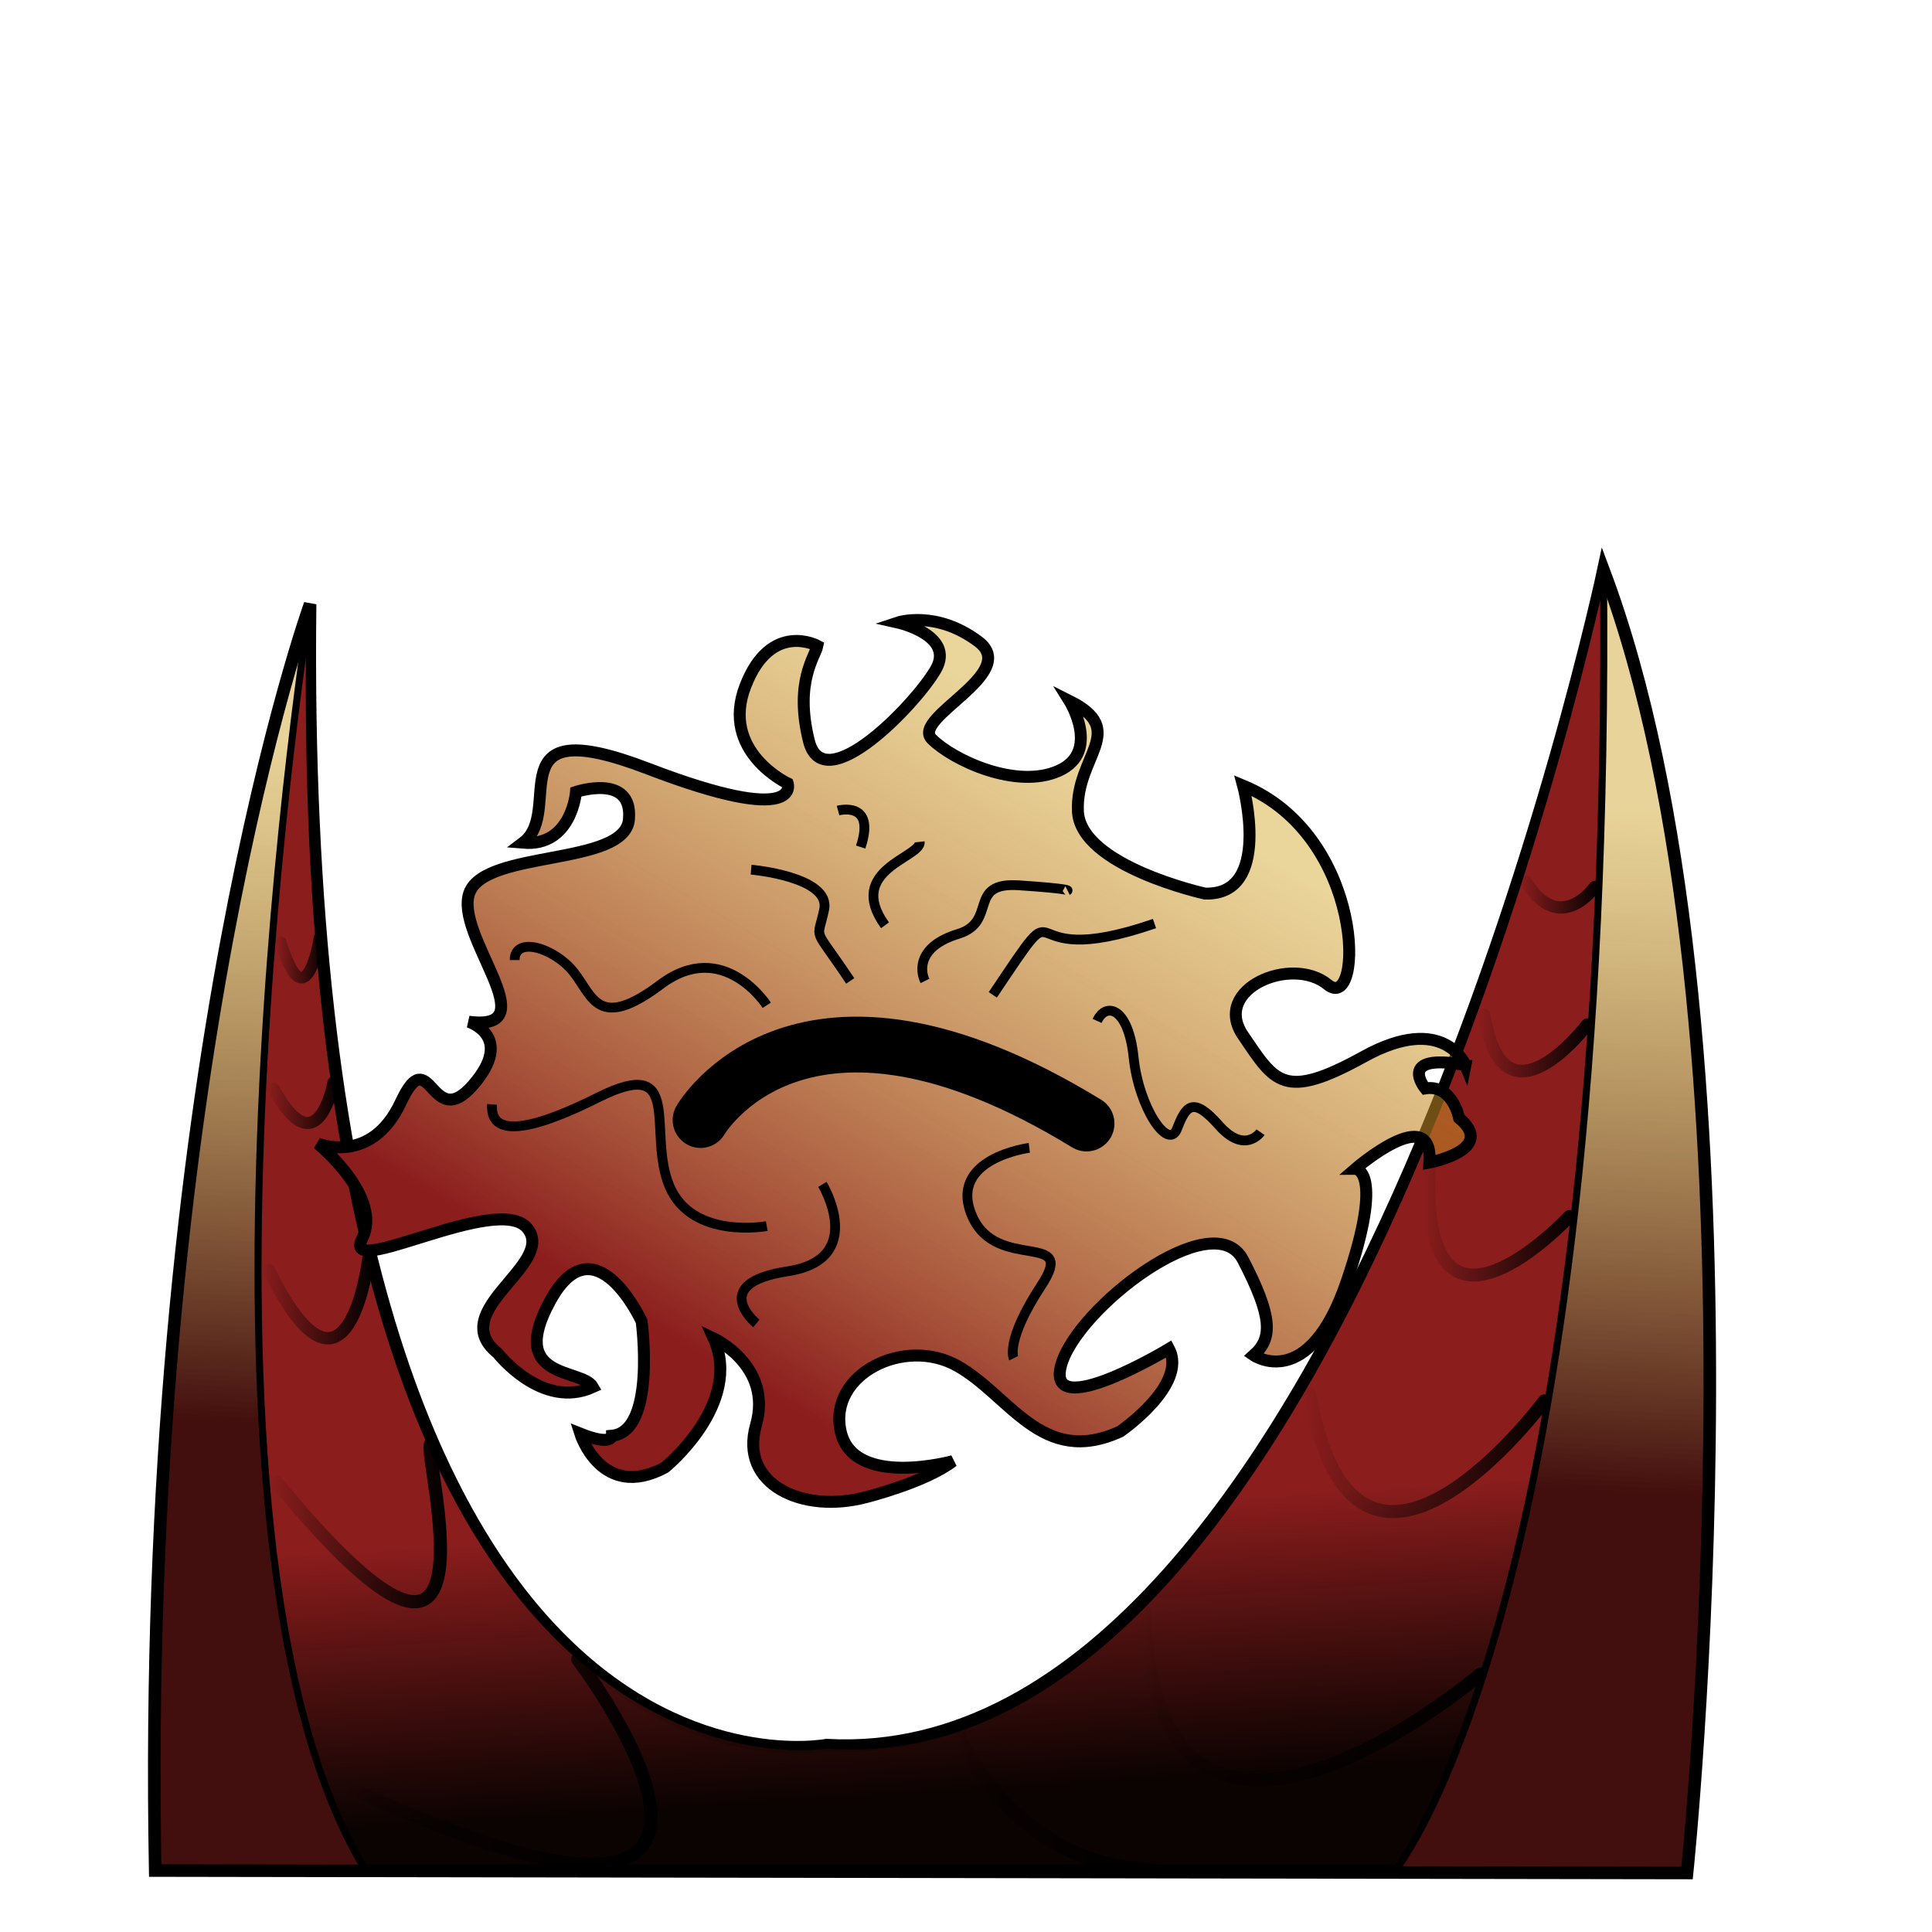 <?xml version="1.0" encoding="UTF-8" standalone="no"?>
<!-- Created with Inkscape (http://www.inkscape.org/) -->

<svg
   xmlns:dc="http://purl.org/dc/elements/1.1/"
   xmlns:cc="http://creativecommons.org/ns#"
   xmlns:rdf="http://www.w3.org/1999/02/22-rdf-syntax-ns#"
   xmlns:svg="http://www.w3.org/2000/svg"
   xmlns="http://www.w3.org/2000/svg"
   xmlns:xlink="http://www.w3.org/1999/xlink"
   xmlns:sodipodi="http://sodipodi.sourceforge.net/DTD/sodipodi-0.dtd"
   xmlns:inkscape="http://www.inkscape.org/namespaces/inkscape"
   width="210mm"
   height="210mm"
   viewBox="0 0 210 210"
   version="1.1"
   id="svg8"
   inkscape:version="0.92.2 (5c3e80d, 2017-08-06)"
   sodipodi:docname="Sauron.svg">
  <defs
     id="defs2">
    <linearGradient
       inkscape:collect="always"
       id="linearGradient1233">
      <stop
         style="stop-color:#000000;stop-opacity:1;"
         offset="0"
         id="stop1229" />
      <stop
         style="stop-color:#000000;stop-opacity:0;"
         offset="1"
         id="stop1231" />
    </linearGradient>
    <linearGradient
       id="linearGradient1227"
       inkscape:collect="always">
      <stop
         id="stop1223"
         offset="0"
         style="stop-color:#420e0e;stop-opacity:1" />
      <stop
         id="stop1225"
         offset="1"
         style="stop-color:#cea124;stop-opacity:0.463" />
    </linearGradient>
    <linearGradient
       id="linearGradient1221"
       inkscape:collect="always">
      <stop
         id="stop1217"
         offset="0"
         style="stop-color:#8b1d1d;stop-opacity:1;" />
      <stop
         id="stop1219"
         offset="1"
         style="stop-color:#030200;stop-opacity:0.893" />
    </linearGradient>
    <linearGradient
       inkscape:collect="always"
       id="linearGradient1157">
      <stop
         style="stop-color:#8b1d1d;stop-opacity:1;"
         offset="0"
         id="stop1153" />
      <stop
         style="stop-color:#d1a427;stop-opacity:0.463"
         offset="1"
         id="stop1155" />
    </linearGradient>
    <linearGradient
       inkscape:collect="always"
       xlink:href="#linearGradient1157"
       id="linearGradient1159"
       x1="133.797"
       y1="143.627"
       x2="94.072"
       y2="76.385"
       gradientUnits="userSpaceOnUse"
       gradientTransform="matrix(-1,0,0,1,203.54,0)" />
    <linearGradient
       inkscape:collect="always"
       xlink:href="#linearGradient1221"
       id="linearGradient1169"
       x1="109.581"
       y1="252.099"
       x2="107.71"
       y2="282.567"
       gradientUnits="userSpaceOnUse"
       gradientTransform="matrix(-1,0,0,1,202.621,0)" />
    <linearGradient
       inkscape:collect="always"
       xlink:href="#linearGradient1227"
       id="linearGradient1177"
       gradientUnits="userSpaceOnUse"
       x1="105.304"
       y1="245.417"
       x2="101.562"
       y2="170.849"
       gradientTransform="matrix(-1,0,0,1,202.621,0)" />
    <linearGradient
       inkscape:collect="always"
       xlink:href="#linearGradient1233"
       id="linearGradient1235"
       x1="166.844"
       y1="103.815"
       x2="173.659"
       y2="103.815"
       gradientUnits="userSpaceOnUse"
       gradientTransform="matrix(-0.789,0,0,0.93,167.016,7.486)" />
    <linearGradient
       inkscape:collect="always"
       xlink:href="#linearGradient1233"
       id="linearGradient1237"
       x1="165.775"
       y1="119.481"
       x2="174.463"
       y2="119.481"
       gradientUnits="userSpaceOnUse"
       gradientTransform="matrix(-0.901,0,0,0.884,186.346,14.175)" />
    <linearGradient
       inkscape:collect="always"
       xlink:href="#linearGradient1233"
       id="linearGradient1239"
       x1="161.766"
       y1="140.675"
       x2="174.997"
       y2="140.675"
       gradientUnits="userSpaceOnUse"
       gradientTransform="matrix(-0.92,0,0,0.914,189.455,12.59)" />
    <linearGradient
       inkscape:collect="always"
       xlink:href="#linearGradient1233"
       id="linearGradient1241"
       x1="154.546"
       y1="165.307"
       x2="174.197"
       y2="165.307"
       gradientUnits="userSpaceOnUse"
       gradientTransform="matrix(-0.98,0,0,0.979,199.993,3.693)" />
    <linearGradient
       inkscape:collect="always"
       xlink:href="#linearGradient1233"
       id="linearGradient1243"
       x1="131.745"
       y1="191.03"
       x2="167.785"
       y2="191.03"
       gradientUnits="userSpaceOnUse"
       gradientTransform="matrix(-0.991,0,0,0.961,202.079,7.897)" />
    <linearGradient
       inkscape:collect="always"
       xlink:href="#linearGradient1233"
       id="linearGradient1245"
       x1="77.567"
       y1="195.696"
       x2="100.428"
       y2="195.696"
       gradientUnits="userSpaceOnUse"
       gradientTransform="matrix(-1,0,0,1,203.542,0)" />
    <linearGradient
       inkscape:collect="always"
       xlink:href="#linearGradient1233"
       id="linearGradient1247"
       x1="41.112"
       y1="184.337"
       x2="79.902"
       y2="184.337"
       gradientUnits="userSpaceOnUse"
       gradientTransform="matrix(-0.979,0,0,1,201.871,0)" />
    <linearGradient
       inkscape:collect="always"
       xlink:href="#linearGradient1233"
       id="linearGradient1249"
       x1="34.026"
       y1="157.88"
       x2="61.932"
       y2="157.88"
       gradientUnits="userSpaceOnUse"
       gradientTransform="matrix(-0.965,0,0,1,201.425,0)" />
    <linearGradient
       inkscape:collect="always"
       xlink:href="#linearGradient1233"
       id="linearGradient1251"
       x1="31.215"
       y1="132.474"
       x2="48.969"
       y2="132.474"
       gradientUnits="userSpaceOnUse"
       gradientTransform="matrix(-0.938,0,0,1,200.55,0)" />
    <linearGradient
       inkscape:collect="always"
       xlink:href="#linearGradient1233"
       id="linearGradient1253"
       x1="29.259"
       y1="113.358"
       x2="42.946"
       y2="113.358"
       gradientUnits="userSpaceOnUse"
       gradientTransform="matrix(-0.915,0,0,1,199.956,0)" />
    <linearGradient
       inkscape:collect="always"
       xlink:href="#linearGradient1233"
       id="linearGradient1255"
       x1="28.545"
       y1="97.25"
       x2="38.396"
       y2="97.25"
       gradientUnits="userSpaceOnUse"
       gradientTransform="matrix(-0.888,0,0,1,199.31,0)" />
  </defs>
  <sodipodi:namedview
     id="base"
     pagecolor="#ffffff"
     bordercolor="#666666"
     borderopacity="1.0"
     inkscape:pageopacity="0.0"
     inkscape:pageshadow="2"
     inkscape:zoom="0.7"
     inkscape:cx="310.40506"
     inkscape:cy="258.09913"
     inkscape:document-units="mm"
     inkscape:current-layer="layer3"
     showgrid="false"
     inkscape:window-width="1920"
     inkscape:window-height="1027"
     inkscape:window-x="-8"
     inkscape:window-y="-8"
     inkscape:window-maximized="1" />
  <g
     inkscape:label="Layer 1"
     inkscape:groupmode="layer"
     id="layer1"
     transform="translate(0,-87)">
    <path
       style="fill:url(#linearGradient1177);fill-opacity:1;stroke:#000000;stroke-width:1.365;stroke-linecap:butt;stroke-linejoin:miter;stroke-miterlimit:4;stroke-dasharray:none;stroke-opacity:1"
       d="m 183.377,290.586 c 0,0 9.622,-91.941 -9.087,-141.653 0,0 -27.796,130.962 -84.457,127.755 0,0 -57.73,11.225 -56.127,-124.013 0,0 -18.442,51.048 -16.838,137.644 z"
       id="path815"
       inkscape:connector-curvature="0"
       sodipodi:nodetypes="cccccc" />
    <path
       style="fill:url(#linearGradient1169);fill-opacity:1;stroke:#000000;stroke-width:0.765;stroke-linecap:butt;stroke-linejoin:miter;stroke-miterlimit:4;stroke-dasharray:none;stroke-opacity:1"
       d="m 151.84,290.051 c 0,0 23.52,-29.4 22.451,-141.118 0,0 -27.796,132.031 -84.457,127.755 0,0 -58.799,10.156 -56.127,-124.013 0,0 -16.036,101.028 5.88,137.377 z"
       id="path817"
       inkscape:connector-curvature="0" />
  </g>
  <g
     inkscape:groupmode="layer"
     id="layer2"
     inkscape:label="oko">
    <path
       style="fill:url(#linearGradient1159);fill-opacity:1;stroke:#000000;stroke-width:1.297;stroke-linecap:butt;stroke-linejoin:miter;stroke-miterlimit:4;stroke-dasharray:none;stroke-opacity:1"
       d="m 159.287,115.774 c 0,0 -2.302,-5.755 -11.049,-0.921 -8.747,4.834 -9.668,2.762 -13.121,-2.302 -3.453,-5.064 5.294,-8.747 9.208,-5.525 3.913,3.223 4.143,-16.113 -9.208,-21.638 0,0 3.223,11.97 -4.143,11.74 0,0 -13.581,-2.992 -13.811,-8.977 -0.23,-5.985 5.525,-8.747 -0.921,-11.97 0,0 3.453,5.525 -1.151,7.596 -4.604,2.072 -11.51,-1.151 -13.811,-3.453 -2.302,-2.302 9.668,-7.136 5.064,-10.589 -4.604,-3.453 -8.747,-2.072 -8.747,-2.072 0,0 6.215,1.381 4.143,5.064 -2.072,3.683 -12.2,14.272 -13.811,7.826 -1.611,-6.445 0.691,-9.208 0.921,-10.359 0,0 -5.064,-2.762 -7.827,4.374 -2.762,7.136 4.604,10.589 4.604,10.589 0,0 1.611,4.834 -15.193,-1.611 -16.804,-6.445 -8.977,4.604 -13.581,8.057 5.294,0.46 5.755,-5.525 5.755,-5.525 0,0 6.215,-2.072 5.755,2.992 -0.46,5.064 -15.471,3.298 -17.313,7.902 -1.842,4.604 8.641,15.234 -0.107,14.083 0,0 5.074,1.594 0.47,6.889 -4.604,5.294 -4.631,-5.03 -7.853,1.876 -3.223,6.906 -9.036,4.47 -9.036,4.47 0,0 7.136,5.755 4.834,10.359 -2.302,4.604 14.732,-5.064 17.955,-1.151 3.223,3.913 -8.977,8.977 -3.223,13.581 0,0 4.834,6.215 10.359,3.683 -1.151,-2.072 -9.438,-0.691 -4.604,-9.438 4.834,-8.747 9.898,2.302 9.898,2.302 0,0 1.611,11.97 -3.223,12.43 0,0 0,1.151 -3.453,-0.23 0,0 2.302,7.366 9.208,3.683 0,0 8.517,-6.906 5.294,-14.042 0,0 6.445,2.992 4.604,9.438 -1.842,6.445 5.064,9.668 11.97,7.826 0,0 6.445,-1.611 9.438,-3.913 0,0 -10.819,2.992 -12.2,-3.223 -1.381,-6.215 6.906,-10.359 12.661,-7.136 5.755,3.223 9.208,11.049 17.725,7.136 0,0 7.366,-5.064 5.294,-8.977 0,0 -13.351,8.057 -11.74,1.842 1.611,-6.215 16.574,-17.725 19.796,-11.51 3.223,6.215 3.223,8.517 1.151,10.359 0,0 5.985,4.143 10.128,-8.057 4.143,-12.2 0.921,-12.2 0.921,-12.2 0,0 8.517,-7.366 8.057,-0.691 0,0 7.366,-1.381 3.223,-4.834 0,0 -0.691,-3.683 -3.683,-3.223 0,0 -3.223,-3.913 4.374,-2.532 z"
       id="path820"
       inkscape:connector-curvature="0"
       sodipodi:nodetypes="csscccscsccccccccscccscsscscccscccccscccsccsccsccccc" />
    <path
       style="fill:none;stroke:#000000;stroke-width:6.065;stroke-linecap:round;stroke-linejoin:bevel;stroke-miterlimit:4;stroke-dasharray:none;stroke-opacity:1;paint-order:normal"
       d="m 76.149,121.743 c 0,0 10.772,-18.71 41.955,0.378"
       id="path822"
       inkscape:connector-curvature="0" />
    <path
       style="fill:none;stroke:#000000;stroke-width:1.065;stroke-linecap:butt;stroke-linejoin:miter;stroke-miterlimit:4;stroke-dasharray:none;stroke-opacity:1"
       d="m 125.488,100.387 c -16.442,5.67 -8.693,-5.481 -17.576,7.749"
       id="path824"
       inkscape:connector-curvature="0" />
    <path
       style="fill:none;stroke:#000000;stroke-width:1.065;stroke-linecap:butt;stroke-linejoin:miter;stroke-miterlimit:4;stroke-dasharray:none;stroke-opacity:1"
       d="m 116.039,96.796 c 0,0 0.378,-0.189 -5.292,-0.567 -5.67,-0.378 -2.268,3.969 -6.615,5.292 -4.347,1.323 -4.158,3.969 -3.591,5.103"
       id="path826"
       inkscape:connector-curvature="0" />
    <path
       style="fill:none;stroke:#000000;stroke-width:1.065;stroke-linecap:butt;stroke-linejoin:miter;stroke-miterlimit:4;stroke-dasharray:none;stroke-opacity:1"
       d="m 91.092,88.103 c 0,0 4.158,-1.134 2.457,3.969"
       id="path828"
       inkscape:connector-curvature="0" />
    <path
       style="fill:none;stroke:#000000;stroke-width:1.065;stroke-linecap:butt;stroke-linejoin:miter;stroke-miterlimit:4;stroke-dasharray:none;stroke-opacity:1"
       d="m 92.415,106.624 c -4.158,-6.237 -3.591,-4.158 -2.835,-7.749 0.756,-3.591 -7.938,-4.347 -7.938,-4.347"
       id="path830"
       inkscape:connector-curvature="0" />
    <path
       style="fill:none;stroke:#000000;stroke-width:1.065;stroke-linecap:butt;stroke-linejoin:miter;stroke-miterlimit:4;stroke-dasharray:none;stroke-opacity:1"
       d="m 99.975,91.504 c 0.189,1.701 -8.127,3.024 -3.78,9.071"
       id="path832"
       inkscape:connector-curvature="0" />
    <path
       style="fill:none;stroke:#000000;stroke-width:1.065;stroke-linecap:butt;stroke-linejoin:miter;stroke-miterlimit:4;stroke-dasharray:none;stroke-opacity:1"
       d="m 83.344,109.269 c 0,0 -4.725,-7.371 -11.528,-2.268 -6.804,5.103 -7.371,1.323 -9.449,-1.323 -2.079,-2.646 -6.426,-3.969 -6.426,-1.323"
       id="path834"
       inkscape:connector-curvature="0" />
    <path
       style="fill:none;stroke:#000000;stroke-width:1.065;stroke-linecap:butt;stroke-linejoin:miter;stroke-miterlimit:4;stroke-dasharray:none;stroke-opacity:1"
       d="m 83.344,133.271 c 0,0 -8.126,1.512 -10.583,-4.347 -2.457,-5.859 1.701,-14.363 -7.749,-9.638 -9.449,4.725 -11.717,3.402 -11.528,0.756"
       id="path836"
       inkscape:connector-curvature="0" />
    <path
       style="fill:none;stroke:#000000;stroke-width:1.065;stroke-linecap:butt;stroke-linejoin:miter;stroke-miterlimit:4;stroke-dasharray:none;stroke-opacity:1"
       d="m 89.391,128.735 c 0,0 4.914,8.126 -3.78,9.449 -8.693,1.323 -3.402,5.67 -3.402,5.67"
       id="path838"
       inkscape:connector-curvature="0" />
    <path
       style="fill:none;stroke:#000000;stroke-width:1.065;stroke-linecap:butt;stroke-linejoin:miter;stroke-miterlimit:4;stroke-dasharray:none;stroke-opacity:1"
       d="m 137.016,123.065 c 0,0 -1.701,2.457 -4.536,-0.756 -2.835,-3.213 -3.591,-2.079 -4.536,0.378 -0.945,2.457 -4.158,-2.268 -4.725,-7.749 -0.567,-5.481 -3.024,-6.048 -3.969,-3.969"
       id="path840"
       inkscape:connector-curvature="0" />
    <path
       style="fill:none;stroke:#000000;stroke-width:1.065;stroke-linecap:butt;stroke-linejoin:miter;stroke-miterlimit:4;stroke-dasharray:none;stroke-opacity:1"
       d="m 111.881,124.766 c 0,0 -8.882,1.134 -6.237,7.371 2.646,6.237 11.528,1.512 7.56,7.56 -3.969,6.048 -3.024,7.938 -3.024,7.938"
       id="path842"
       inkscape:connector-curvature="0" />
  </g>
  <g
     inkscape:groupmode="layer"
     id="layer3"
     inkscape:label="wypelnienie">
    <path
       style="fill:none;stroke:url(#linearGradient1255);stroke-width:1.329;stroke-linecap:round;stroke-linejoin:miter;stroke-miterlimit:4;stroke-dasharray:none;stroke-opacity:1"
       d="m 173.339,96.41 c 0,0 -3.741,5.345 -7.482,-0.535"
       id="path1127"
       inkscape:connector-curvature="0" />
    <path
       style="fill:none;stroke:url(#linearGradient1253);stroke-width:1.369;stroke-linecap:round;stroke-linejoin:miter;stroke-miterlimit:4;stroke-dasharray:none;stroke-opacity:1"
       d="m 172.52,111.378 c 0,0 -9.106,12.027 -11.207,-1.069"
       id="path1129"
       inkscape:connector-curvature="0" />
    <path
       style="fill:none;stroke:url(#linearGradient1251);stroke-width:1.401;stroke-linecap:round;stroke-linejoin:miter;stroke-miterlimit:4;stroke-dasharray:none;stroke-opacity:1"
       d="m 170.586,132.225 c 0,0 -16.492,17.676 -15.216,-5.862"
       id="path1131"
       inkscape:connector-curvature="0" />
    <path
       style="fill:none;stroke:url(#linearGradient1249);stroke-width:1.425;stroke-linecap:round;stroke-linejoin:miter;stroke-miterlimit:4;stroke-dasharray:none;stroke-opacity:1"
       d="m 167.87,152.27 c 0,0 -20.501,27.601 -25.532,-0.802"
       id="path1133"
       inkscape:connector-curvature="0" />
    <path
       style="fill:none;stroke:url(#linearGradient1247);stroke-width:1.45;stroke-linecap:round;stroke-linejoin:miter;stroke-miterlimit:4;stroke-dasharray:none;stroke-opacity:1"
       d="m 160.901,181.997 c 0,0 -35.242,29.915 -36.528,-6.799"
       id="path1135"
       inkscape:connector-curvature="0" />
    <path
       style="fill:none;stroke:url(#linearGradient1235);stroke-width:1.256;stroke-linecap:round;stroke-linejoin:miter;stroke-miterlimit:4;stroke-dasharray:none;stroke-opacity:1"
       d="m 34.733,101.918 c 0,0 -1.477,9.45 -4.22,0.497"
       id="path1139"
       inkscape:connector-curvature="0" />
    <path
       style="fill:none;stroke:url(#linearGradient1237);stroke-width:1.308;stroke-linecap:round;stroke-linejoin:miter;stroke-miterlimit:4;stroke-dasharray:none;stroke-opacity:1"
       d="m 36.243,117.646 c 0,0 -1.687,9.455 -6.505,0.709"
       id="path1143"
       inkscape:connector-curvature="0" />
    <path
       style="fill:none;stroke:url(#linearGradient1239);stroke-width:1.343;stroke-linecap:round;stroke-linejoin:miter;stroke-miterlimit:4;stroke-dasharray:none;stroke-opacity:1"
       d="m 40.034,136.84 c 0,0 -2.212,18.562 -10.813,1.221"
       id="path1145"
       inkscape:connector-curvature="0" />
    <path
       style="fill:none;stroke:url(#linearGradient1241);stroke-width:1.435;stroke-linecap:round;stroke-linejoin:miter;stroke-miterlimit:4;stroke-dasharray:none;stroke-opacity:1"
       d="m 46.826,156.932 c -1.047,0.785 8.902,35.319 -16.757,4.186"
       id="path1147"
       inkscape:connector-curvature="0" />
    <path
       style="fill:none;stroke:url(#linearGradient1243);stroke-width:1.413;stroke-linecap:round;stroke-linejoin:miter;stroke-miterlimit:4;stroke-dasharray:none;stroke-opacity:1"
       d="m 62.789,180.373 c 0,0 29.965,39.504 -26.317,13.253"
       id="path1149"
       inkscape:connector-curvature="0" />
    <path
       style="fill:none;stroke:url(#linearGradient1245);stroke-width:1.538;stroke-linecap:round;stroke-linejoin:miter;stroke-miterlimit:4;stroke-dasharray:none;stroke-opacity:1"
       d="m 103.887,188.121 c 0,0 5.888,14.599 21.308,15.161"
       id="path1151"
       inkscape:connector-curvature="0" />
  </g>
</svg>
